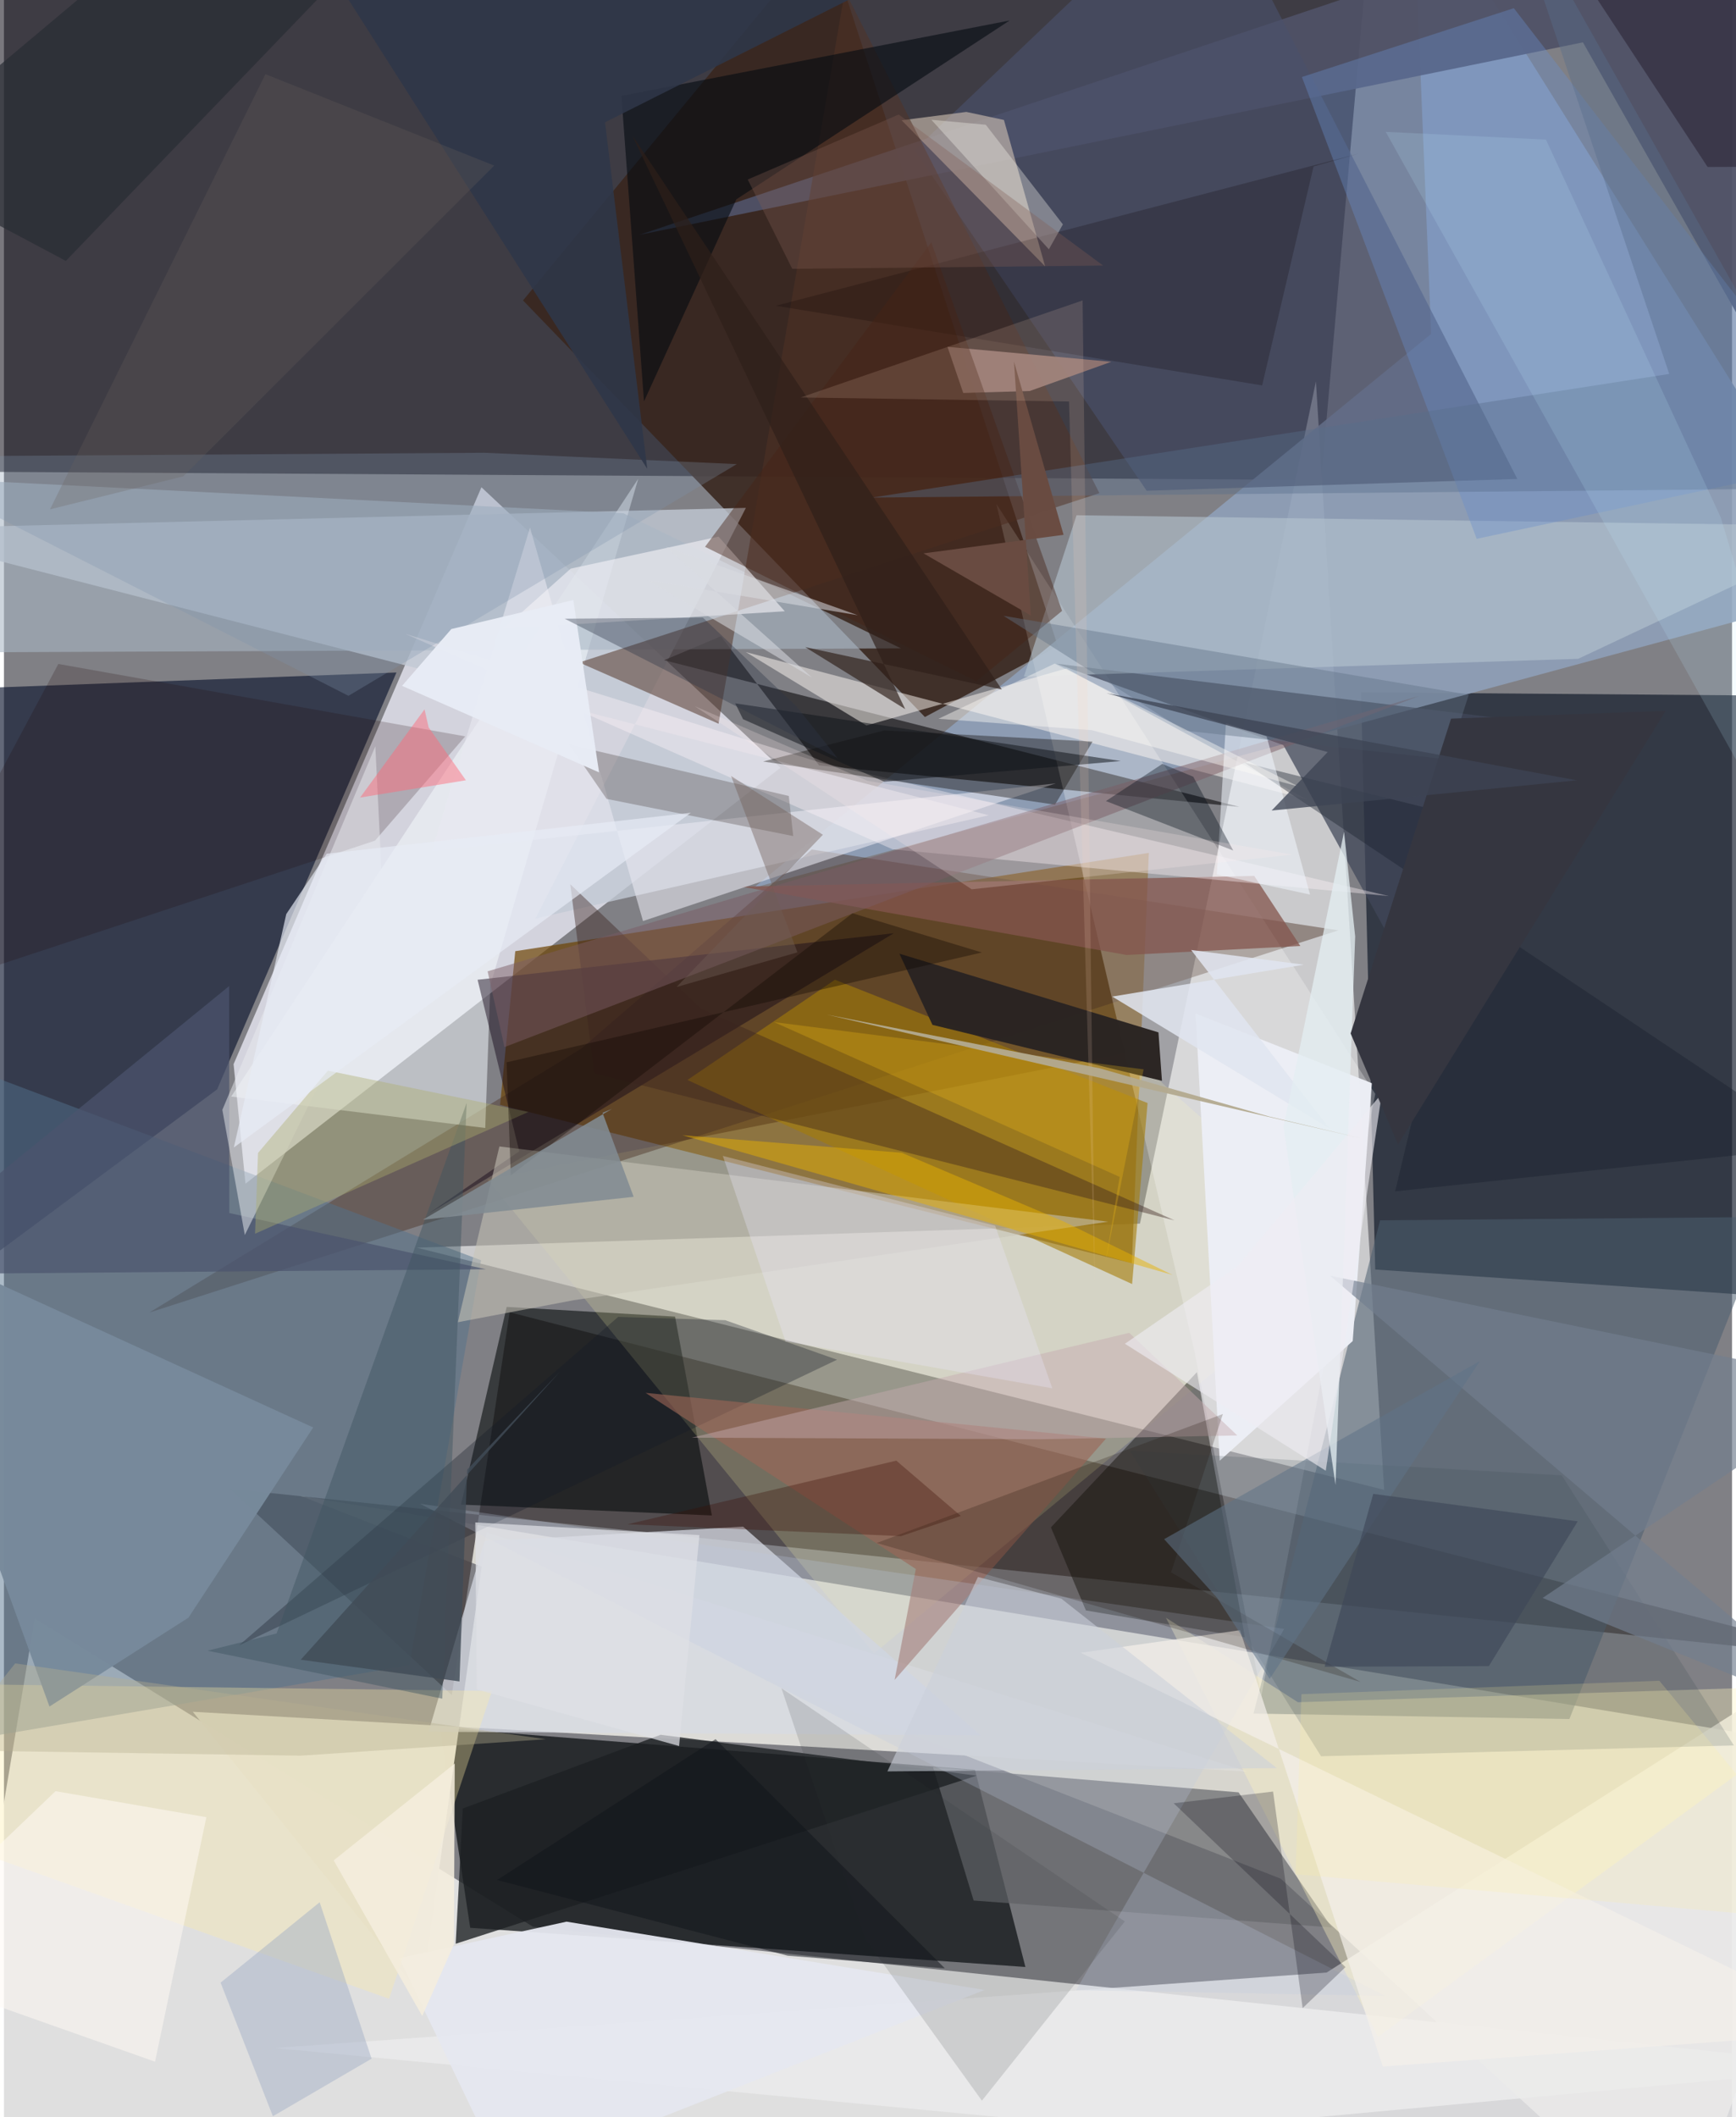 <svg xmlns="http://www.w3.org/2000/svg" width="228" height="278" viewBox="0 0 836 1024"><path fill="#808085" d="M0 0h836v1024H0z"/><path fill="#fffffe" fill-opacity=".745" d="M-35.859 1086l50.757-303.217 241.047 149.135L898 999.723z"/><path fill="#05000c" fill-opacity=".533" d="M663.223-62H-62v289.88l699.235 4.253z"/><path fill="#edebe1" fill-opacity=".796" d="M810.786 1086L898 847.64 143.418 723.49l474.25 185.16z"/><path fill="#fbfbfb" fill-opacity=".596" d="M549.572 591.825l85.12-407.381 33.009 536.144-468.024-117.136z"/><path fill="#f3f4ff" fill-opacity=".718" d="M375.661 371.345L230.988 235.666 111.086 514.712l5.757 57.785z"/><path fill="#091222" fill-opacity=".639" d="M892.273 336.731l-235.766-1.86 6.87 279.15 233.048 15.885z"/><path fill="#0e1215" fill-opacity=".757" d="M494.148 951.36L225.55 932.405l-14.58-96.735 258.776 20.316z"/><path fill="#6c4200" fill-opacity=".686" d="M553.855 412.516l-8.214 198.47-305.617-76.606 7.336-74.327z"/><path fill="#0d162f" fill-opacity=".647" d="M103.12 526.897L-62 649.425l50.764-316.628 201.112-7.537z"/><path fill="#dddcd8" fill-opacity=".984" d="M91.342 827.923l110.581 137.239 31.517-223.997 368.02 115.647z"/><path fill="#494344" fill-opacity=".827" d="M109.251 720.072l107.388 99.741 27.993-185.117L898 802.416z"/><path fill="#38261f" fill-opacity=".894" d="M251.109 145.308L445.53 346.793l64.309-34.264L397.465-32.288z"/><path fill="#8f9fb8" fill-opacity=".898" d="M681.295-62l9.15 223.493-327.77 267.885L898 284.232z"/><path fill="#c1c9d4" fill-opacity=".796" d="M-62 255.97l420.92-10.327-101.798 198.625 219.272-49.952z"/><path fill="#171618" fill-opacity=".667" d="M346.84 307.758l-27.506 11.561 278.346 70.943-203.34-20.074z"/><path fill="#4b5e6e" fill-opacity=".545" d="M665.734 590.227L604.489 828.79l152.825 2.64 96.355-242.826z"/><path fill="#4f5166" fill-opacity=".949" d="M831.325-62L898 256.96 763.86 20.479l-456.407 93.097z"/><path fill="#ebebec" fill-opacity=".816" d="M898 1063.614l-46.354-244.36-211.773 134.793-508.99 36.5z"/><path fill="#040909" fill-opacity=".58" d="M342.465 732.972l-121.349-5.26 22.09-95.61 81.448 4.71z"/><path fill="#fffea6" fill-opacity=".188" d="M233.832 570.39l309.957-61.303L653.744 606.9 420.862 799.76z"/><path fill="#4a3124" fill-opacity=".435" d="M70.303 634.846l575.253-184.87-254.763-39.105L279.416 507.1z"/><path fill="#fff" fill-opacity=".259" d="M663.381 529.093l-55.072 291.12-32.341-166.542-95.883-409.974z"/><path fill="#4a506a" fill-opacity=".639" d="M440.525 72.61L581.74-62l150.368 293.649-179.29 5.715z"/><path fill="#66686c" fill-opacity=".706" d="M642.362 932.258l-45.098-65.36-147.802-12.222 19.652 64.54z"/><path fill="#414859" fill-opacity=".729" d="M727.491 347.848l-54.748 110.211-53.81-97.668-109.785-39.378z"/><path fill="#12120c" fill-opacity=".467" d="M523.414 778.922l76.908 12.97-23.187-128.238-70.633 75.086z"/><path fill="#54718d" fill-opacity=".486" d="M-62 499.386l30.928 344.616 227.197-38.552 34.67-195.911z"/><path fill="#f6faff" fill-opacity=".514" d="M232.838 545.572l2.445-68.927 71.565-245.085-196.932 298.82z"/><path fill="#b5c4d0" fill-opacity=".608" d="M898 254.474l-136.434 64.164-268.145 8.608 25.464-78.037z"/><path fill="#d2c3b4" fill-opacity=".596" d="M503.685 128.83L434.26 58.17l31.33-4.032 18.17 3.88z"/><path fill="#a47c08" fill-opacity=".596" d="M545.764 621.045l7.481-87.539-151.238-59.625-71.381 48.473z"/><path fill="#15091a" fill-opacity=".475" d="M229.13 473.884l201.366-22.517-225.135 135.665 43.914-30.183z"/><path fill="#2a2422" fill-opacity=".98" d="M558.513 499.324l1.693 23.446-111.028-27.082-15.994-34.428z"/><path fill="#aab8c5" fill-opacity=".584" d="M433.944 313.588l-471.182 2.003L-62 230.055l361.646 18.185z"/><path fill="#83554d" fill-opacity=".753" d="M543.112 461.885l-186.419-33.061 248.157-5.161 22.307 33.88z"/><path fill="#513326" fill-opacity=".522" d="M345.698 350.03L406.821-4.341l123.13 242.87-251.675 81.895z"/><path fill="#d6dae4" fill-opacity=".737" d="M205.426 837.57l266.995 1.714L357.595 738.39l-125.2 7.108z"/><path fill="#c7c4b7" fill-opacity=".557" d="M534.189 590.885l-294.512-36.389-20.082 85.016 55.998-10.645z"/><path fill="#eceef5" fill-opacity=".98" d="M652.498 648.61l9.25-124.725-85.29-33.687L588.142 706.5z"/><path fill="#e8e8f1" fill-opacity=".58" d="M254.481 255.176l54.674 190.308 199.688-66.597-301.838 32.664z"/><path fill="#e5e7f0" fill-opacity=".945" d="M242.506 1053.869l231.901-91.41-202.236-33.022-80.912 17.673z"/><path fill="#f5f4f9" fill-opacity=".6" d="M345.708 259.557l32.018 36.102-136.02 8.357 32.5-29.004z"/><path fill="#fffaf4" fill-opacity=".498" d="M358.884 315.384L630.5 386.73l-116.574-63.39-96.634 27.558z"/><path fill="#ffeda3" fill-opacity=".325" d="M-3.587 814.793l-30.944 73.132 220.826 78.823 49.794-148.89z"/><path fill="#020a10" fill-opacity=".584" d="M354.316 96.4l-44.686 97.736L298.71 46.38 486.526 9.91z"/><path fill="#698ecb" fill-opacity=".376" d="M712.468 260.614L898 221.019 730.429 3.956 627.911 37.252z"/><path fill="#fff3bf" fill-opacity=".361" d="M562.12 782.424l63.862 40.881L898 814.638 664.767 985.127z"/><path fill="#141a28" fill-opacity=".322" d="M348.905 638.526l54.116 19.118-289.405 138.262 183.52-158.96z"/><path fill="#788a9c" fill-opacity=".969" d="M22.016 825.386l67.237-42.978 60.34-91.99L-62 593.657z"/><path fill="#fff4fb" fill-opacity=".38" d="M394.853 368.79l-200.69-62.231 235.786 104.25 239.982 22.581z"/><path fill="#0b0601" fill-opacity=".369" d="M526.628 358.693l-18.174 30.51-141.176-20.897 58.655-15.022z"/><path fill="#1c2023" fill-opacity=".788" d="M470.538 858.821l-152.87-19.77-95.694 35.66-3.44 65.415z"/><path fill="#947772" fill-opacity=".918" d="M456.462 167.753l79.221 7.234-39.446 14.133-32.168.952z"/><path fill="#625b5a" fill-opacity=".38" d="M291.55 386.403l90.267 17.975-2.125-19.39-106.228-24.88z"/><path fill="#1a0000" fill-opacity=".192" d="M26.307 321.133l196.841 35.025-43.65 50.438L-62 486.347z"/><path fill="#3b241f" fill-opacity=".412" d="M337.195 487.878l229.118 102.39-280.728-71.182-11.616-91.4z"/><path fill="#3a474f" fill-opacity=".184" d="M637.179 849.437l-92.52-147.751 208.957 11.905 83.281 130.61z"/><path fill="#4c546d" fill-opacity=".706" d="M-62 616.416l170.942-139.49.077 109.779 124.095 27.187z"/><path fill="#9c6556" fill-opacity=".604" d="M441.122 758.862l-10.25 53.659 102.276-116.722-222.753-22.122z"/><path fill="#bec8e0" fill-opacity=".255" d="M668.118 965.336l-149.45-2.788L619.33 787.832l-418.12-60.529z"/><path fill="#171f2b" fill-opacity=".396" d="M673.004 576.238l42.715-178.651-115.743-28.775 277.519 185.754z"/><path fill="#0c0101" fill-opacity=".22" d="M608.668 186.41l24.878-105.875 21.864-6.243-282.042 73.587z"/><path fill="#3e5460" fill-opacity=".443" d="M131.906 790.044l91.923-256.576-11.783 288.126-113.583-23.2z"/><path fill="#452416" fill-opacity=".435" d="M339.167 264.471l131.22 65.078 41.495-34.08-63.257-178.263z"/><path fill="#01040d" fill-opacity=".239" d="M628.271 971.236l-14.31-104.727-48.084 5.675 83.128 79.23z"/><path fill="#c5aaae" fill-opacity=".459" d="M501.146 696.112l-168.432-.758 211.663-50.717 52.285 49.647z"/><path fill="#576e8c" fill-opacity=".404" d="M419.842 240.67l472.117-4.577L724.211-62l81.395 242.857z"/><path fill="#727e8f" fill-opacity=".667" d="M744.351 772.875L898 835.305 641.532 617.021 898 669.617z"/><path fill="#ece9ff" fill-opacity=".298" d="M347.768 559.07l131.749 33.771 27.645 78.632-129.089-22.688z"/><path fill="#e7b200" fill-opacity=".475" d="M565.29 616.629l-52.696-25.857-78.265-33.217-106.096-8.485z"/><path fill="#7b5c65" fill-opacity=".482" d="M684.673 336.574L242.14 506.442l-8.164-36.647 124.668-37.138z"/><path fill="#11161c" fill-opacity=".529" d="M353.773 340.192l186.49 27.887-114.41 10.005-68.302-30.229z"/><path fill="#7f95ad" fill-opacity=".286" d="M166.658 336.547l-227.095-115.66 292.974-1.899 121.999 5.485z"/><path fill="#a1aec6" fill-opacity=".467" d="M130.103 1023.566l47.751-27.855-25.123-75.669-47.924 38.898z"/><path fill="#f1f6fd" fill-opacity=".549" d="M586.76 422.93l4.403-73.142 19.68 6.384 21.008 76.502z"/><path fill="#ffc717" fill-opacity=".247" d="M551.333 517.206L372.52 494.352l167.223 74.878-6.838 41.21z"/><path fill="#323636" fill-opacity=".149" d="M376.137 816.542l166.103 112.81-69.133 86.672-56.405-78.282z"/><path fill="#bff0ff" fill-opacity=".153" d="M745.97 67.53l-77.514-3.759L898 475.055l-67.465-224.798z"/><path fill="#f3efea" fill-opacity=".714" d="M597.942 788.477l-77.087 10.896L898 982.397l-230.943 17.128z"/><path fill="#2d2637" fill-opacity=".592" d="M753.894-26.093l71.67 3.589L898 80.467l-73.826.293z"/><path fill="#190d00" fill-opacity=".212" d="M589.681 683.904l-167.495 62.388 234.053 67.184-91.62-52.971z"/><path fill="#e9ebf0" fill-opacity=".498" d="M184.528 459.168l-68.01 138.176-10.863-60.56 74.004-175.841z"/><path fill="#e0e5ef" fill-opacity=".859" d="M628.82 466.588l-54.512-7.125 66.847 86.264-104.983-63.715z"/><path fill="#2f3749" fill-opacity=".886" d="M127.298-62l338.47 33.199-174.993 87.948 20.43 167.594z"/><path fill="#fefcf3" fill-opacity=".325" d="M505.504 120.57l6.778-12.045-37.3-48.19-26.331-2.397z"/><path fill="#5f7488" fill-opacity=".549" d="M586.857 772.774l-25.597-28.338 152.806-86.175-101.763 153.751z"/><path fill="#380c00" fill-opacity=".31" d="M301.656 737.247l130.037-30.784 31.205 26.743-28.933 9.763z"/><path fill="#fff9f3" fill-opacity=".537" d="M24.948 866.332L-62 949.43l135.092 47.732 24.827-118.255z"/><path fill="#e7ebf4" fill-opacity=".988" d="M216.434 304.24l59.009-14.029 12.442 83.364-95.3-41.85z"/><path fill="#11151a" fill-opacity=".51" d="M455.17 951.998L344.26 841.159l-105.717 68.144L379.17 945.91z"/><path fill="#627186" fill-opacity=".416" d="M571.018 353.388l-87.477-55.543 225.076 38.179-9.999 31.226z"/><path fill="#aeae6d" fill-opacity=".4" d="M156.71 517.832l97.012 19.978-132.246 58.905 1.436-39.074z"/><path fill="#6a4c42" fill-opacity=".996" d="M496.777 297.7l-8.152-122.805 23.981 83.78-67.747 8.968z"/><path fill="#f4eddd" fill-opacity=".867" d="M217.679 940.469l.401-87.49-58.572 46.829 42.842 75.262z"/><path fill="#e3edf1" fill-opacity=".765" d="M619.048 544.898l29.254-142.608 5.379 50.635-9.52 265.297z"/><path fill="#282c34" fill-opacity=".702" d="M152.523-1.2L109.313-62-58.644 79.101l88.597 47.096z"/><path fill="#815c52" fill-opacity=".329" d="M432.854 55.4l-73.04 31.422 21.535 43.199 150.413-1.572z"/><path fill="#000c18" fill-opacity=".361" d="M575.36 375.675l-14.999-6.192-27.265 17.97 61.592 23.916z"/><path fill="#eeedf3" fill-opacity=".612" d="M596.684 612.473l-54.42 37.456 97.188 61.415 27.128-182.477z"/><path fill="#fefcf8" fill-opacity=".42" d="M626.362 380.457l-100.079-27.291-74.187-5.521 56.227-26.696z"/><path fill="#2e1f19" fill-opacity=".659" d="M303.93 65.46l132.057 277.496-48.4-29.982 95.133 20.49z"/><path fill="#2d3645" fill-opacity=".365" d="M338.105 298.711l45.402 43.051 19.685 24.82-131.935-67.335z"/><path fill="#68625e" fill-opacity=".259" d="M22.267 246.355l64.474-15.956L237.185 80.09 126.498 35.876z"/><path fill="#0f0700" fill-opacity=".361" d="M245.204 568.463l165.293-126.756 62.59 18.975-229.93 53.125z"/><path fill="#ff6876" fill-opacity=".459" d="M203.465 343.082l-31.183 42.672 51.195-8.367-18.04-25.591z"/><path fill="#cad0da" fill-opacity=".573" d="M427.38 856.765l188.403-1.578-104.268-81.973-40.33-10.486z"/><path fill="#fbd3b7" fill-opacity=".153" d="M515.25 194.189l-129.828-1.95 136.393-46.928 5.935 475.266z"/><path fill="#e7ebf6" fill-opacity=".675" d="M156.136 412.91l-19.56 29.193-25.365 112.896 221.086-161.887z"/><path fill="#818c92" fill-opacity=".867" d="M304.633 578.855l-15.062-40.658 4.553-1.86-91.456 53.61z"/><path fill="#353640" d="M651.48 499.847l48.594-152.27 103.814-3.763-129.476 209.72z"/><path fill="#fff198" fill-opacity=".184" d="M627.665 819.426l-2.8 87.07L898 930.556l-97.177-117.637z"/><path fill="#dadbe2" fill-opacity=".537" d="M311.255 280.586l79.75 47.197-70.721-63.314 92.796 33.097z"/><path fill="#ffeced" fill-opacity=".22" d="M334.159 341.553l83.476 36.074 205.568 35.728-155.039 16.766z"/><path fill="#b6b090" fill-opacity=".384" d="M-28.2 846.526l171.713 2.63 118.652-7.947L5.431 804.535z"/><path fill="#3f4858" fill-opacity=".647" d="M718.347 805.844l43.006-70.032-98.926-13.277-23.502 83.616z"/><path fill="#b3aa90" fill-opacity=".953" d="M398.107 490.731l258.535 59.845-44.53-10.536-82.094-23.353z"/><path fill="#404c57" fill-opacity=".812" d="M224.095 710.8l-3.722 102.452-76.804-10.505 125.395-139.322z"/><path fill="#3d4453" fill-opacity=".757" d="M533.193 335.264l107.205 28.463-27.133 28.302 147.665-14.617z"/><path fill="#dee0e6" fill-opacity=".714" d="M336.453 742.479l-108.432-6.134.701 80.76 97.884 27.39z"/><path fill="#715c55" fill-opacity=".412" d="M383.872 460.621l-32.115-85.309 44.42 28.435-70.796 73.637z"/></svg>